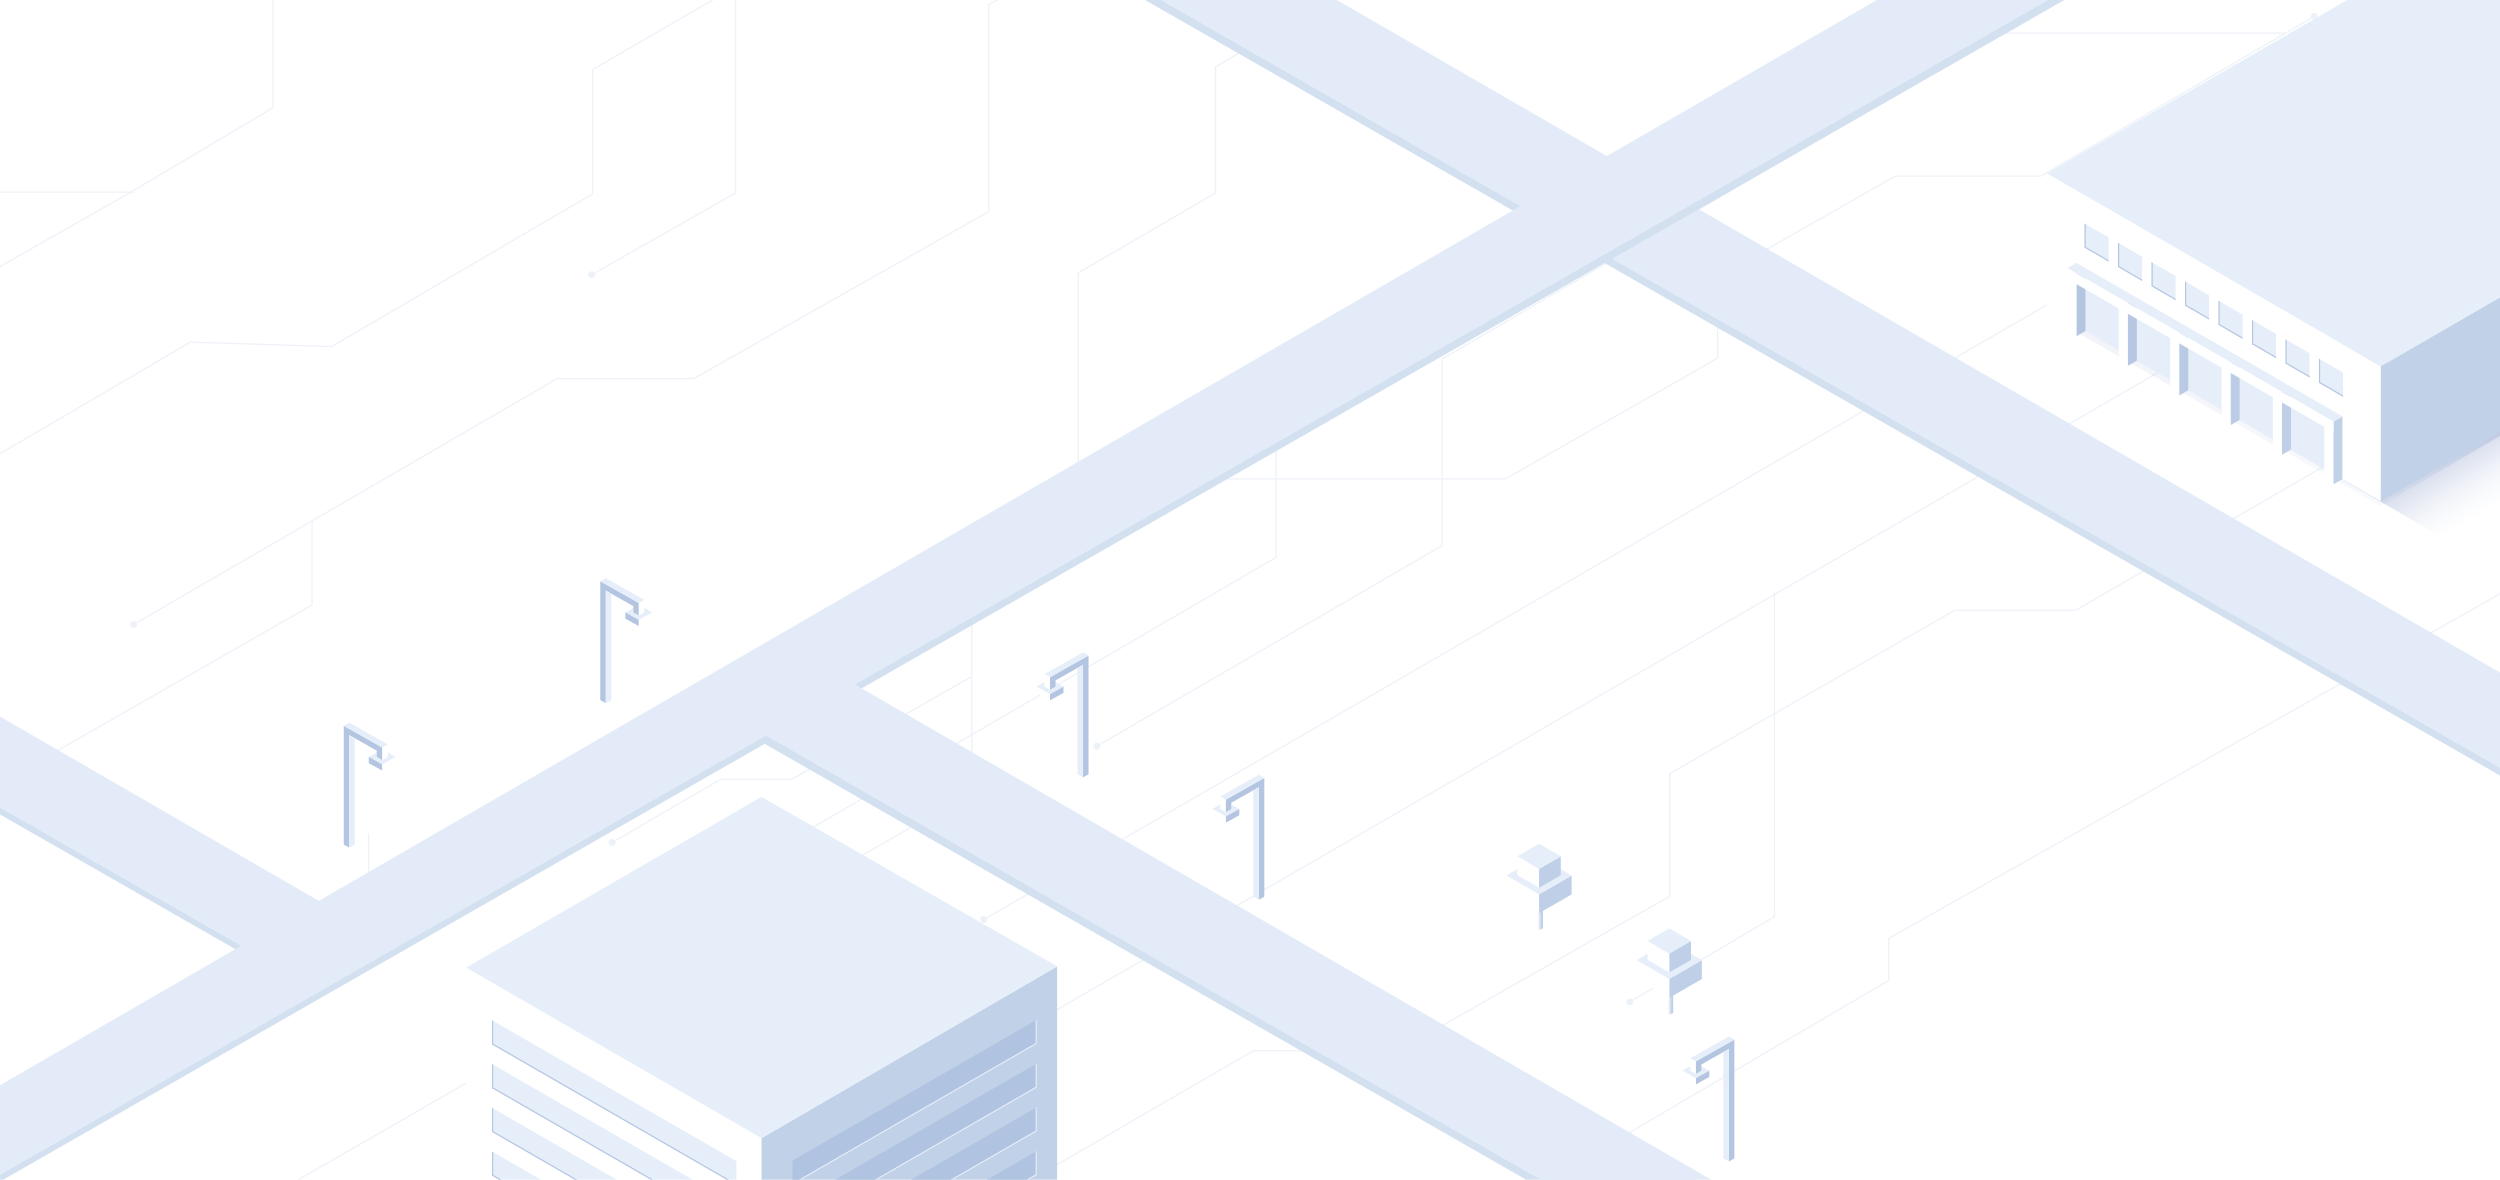 <svg width="1920" height="906" viewBox="0 0 1920 906" fill="none" xmlns="http://www.w3.org/2000/svg">
<g clip-path="url(#clip0_1756_34320)">
<rect width="1920" height="906" fill="white"/>
<rect x="-464" y="-281" width="1920" height="1670" fill="white"/>
<g opacity="0.5">
<path d="M979.936 428.117L980.188 428.549L980.436 428.404L980.436 428.117L979.936 428.117ZM1784.28 -98.242C1783 -97.505 1782.57 -95.874 1783.3 -94.599C1784.04 -93.323 1785.67 -92.886 1786.95 -93.623C1788.22 -94.359 1788.66 -95.99 1787.92 -97.266C1787.19 -98.541 1785.56 -98.978 1784.28 -98.242ZM554.017 676.409L553.765 675.977L553.517 676.122L553.517 676.409L554.017 676.409ZM247.167 988.691C245.891 989.427 245.454 991.058 246.191 992.333C246.927 993.609 248.558 994.046 249.833 993.309C251.109 992.573 251.546 990.942 250.809 989.667C250.073 988.391 248.442 987.954 247.167 988.691ZM1178.21 160.511L1177.95 160.079L1177.95 160.079L1178.21 160.511ZM979.936 276.31L979.683 275.879L979.436 276.023L979.436 276.31L979.936 276.31ZM1508.74 -32.511L1508.74 -33.011L1508.61 -33.011L1508.49 -32.943L1508.74 -32.511ZM1672.41 -32.511L1672.41 -32.011L1672.54 -32.011L1672.65 -32.075L1672.41 -32.511ZM554.017 809.694L554.272 810.124L554.517 809.978L554.517 809.694L554.017 809.694ZM979.684 427.685L553.765 675.977L554.269 676.841L980.188 428.549L979.684 427.685ZM1177.95 160.079L979.683 275.879L980.188 276.742L1178.46 160.943L1177.95 160.079ZM979.436 276.31L979.436 428.117L980.436 428.117L980.436 276.31L979.436 276.31ZM1508.49 -32.943L1177.95 160.079L1178.46 160.943L1508.99 -32.08L1508.49 -32.943ZM1785.37 -96.368L1672.16 -32.947L1672.65 -32.075L1785.86 -95.496L1785.37 -96.368ZM1672.41 -33.011L1508.74 -33.011L1508.74 -32.011L1672.41 -32.011L1672.41 -33.011ZM553.517 676.409L553.517 809.694L554.517 809.694L554.517 676.409L553.517 676.409ZM553.762 809.264L248.245 990.57L248.755 991.43L554.272 810.124L553.762 809.264Z" fill="#DCE4F1"/>
<path d="M933.517 148.205L933.769 148.637L934.017 148.493L934.017 148.205L933.517 148.205ZM1790.42 -446.034C1789.14 -445.298 1788.7 -443.667 1789.44 -442.392C1790.18 -441.116 1791.81 -440.679 1793.08 -441.416C1794.36 -442.152 1794.79 -443.783 1794.06 -445.058C1793.32 -446.334 1791.69 -446.771 1790.42 -446.034ZM828.113 209.58L827.861 209.148L827.613 209.293L827.613 209.58L828.113 209.58ZM826.78 375.691C825.504 376.427 825.067 378.058 825.804 379.333C826.54 380.609 828.171 381.046 829.446 380.309C830.722 379.573 831.159 377.942 830.422 376.667C829.686 375.391 828.055 374.954 826.78 375.691ZM933.517 51.268L933.267 50.835L933.017 50.979L933.017 51.268L933.517 51.268ZM933.266 147.773L827.861 209.148L828.365 210.013L933.769 148.637L933.266 147.773ZM827.613 209.58L827.613 378L828.613 378L828.613 209.58L827.613 209.58ZM933.017 51.268L933.017 148.205L934.017 148.205L934.017 51.268L933.017 51.268ZM1791.5 -444.158L933.267 50.835L933.767 51.701L1792 -443.292L1791.5 -444.158Z" fill="#DCE4F1"/>
<path d="M1319.16 275.047L1319.41 275.481L1319.66 275.338L1319.66 275.047L1319.16 275.047ZM1776.1 10.188C1774.82 10.924 1774.38 12.555 1775.12 13.83C1775.86 15.106 1777.49 15.543 1778.76 14.806C1780.04 14.07 1780.47 12.439 1779.74 11.164C1779 9.888 1777.37 9.451 1776.1 10.188ZM1156.18 367.792L1156.18 368.292L1156.31 368.292L1156.42 368.226L1156.18 367.792ZM200.798 919.223C199.522 919.96 199.085 921.59 199.822 922.866C200.558 924.141 202.189 924.578 203.465 923.842C204.74 923.106 205.177 921.475 204.441 920.199C203.704 918.924 202.073 918.487 200.798 919.223ZM746.325 608.519L746.574 608.952L746.825 608.808L746.825 608.519L746.325 608.519ZM1455.55 135.248L1455.55 134.748L1455.42 134.748L1455.3 134.813L1455.55 135.248ZM1567.39 135.248L1567.39 135.748L1567.52 135.748L1567.64 135.679L1567.39 135.248ZM1319.16 212.99L1318.91 212.555L1318.66 212.699L1318.66 212.99L1319.16 212.99ZM935.224 367.792L935.224 367.292L935.088 367.292L934.971 367.361L935.224 367.792ZM746.325 478.949L746.071 478.518L745.825 478.663L745.825 478.949L746.325 478.949ZM1318.91 274.612L1155.93 367.357L1156.42 368.226L1319.41 275.481L1318.91 274.612ZM746.076 608.085L201.882 921.099L202.38 921.966L746.574 608.952L746.076 608.085ZM1777.18 12.065L1567.14 134.816L1567.64 135.679L1777.68 12.929L1777.18 12.065ZM1567.39 134.748L1455.55 134.748L1455.55 135.748L1567.39 135.748L1567.39 134.748ZM1455.3 134.813L1318.91 212.555L1319.41 213.424L1455.8 135.682L1455.3 134.813ZM1318.66 212.99L1318.66 275.047L1319.66 275.047L1319.66 212.99L1318.66 212.99ZM1156.18 367.292L935.224 367.292L935.224 368.292L1156.18 368.292L1156.18 367.292ZM745.825 478.949L745.825 608.519L746.825 608.519L746.825 478.949L745.825 478.949ZM934.971 367.361L746.071 478.518L746.579 479.38L935.478 368.223L934.971 367.361Z" fill="#DCE4F1"/>
<path d="M468.833 644.693C467.557 645.429 467.12 647.06 467.857 648.336C468.593 649.611 470.224 650.048 471.5 649.312C472.775 648.575 473.212 646.944 472.476 645.669C471.739 644.393 470.108 643.956 468.833 644.693ZM607.919 598.584L607.919 599.084L608.052 599.084L608.167 599.018L607.919 598.584ZM553.363 598.584L553.363 598.084L553.228 598.084L553.112 598.152L553.363 598.584ZM746.251 519.066L607.671 598.149L608.167 599.018L746.747 519.934L746.251 519.066ZM607.919 598.084L553.363 598.084L553.363 599.084L607.919 599.084L607.919 598.084ZM553.112 598.152L469.915 646.57L470.418 647.434L553.615 599.016L553.112 598.152Z" fill="#DCE4F1"/>
<path d="M1594.26 468.666L1594.26 469.166L1594.39 469.166L1594.51 469.099L1594.26 468.666ZM2026.87 214.446C2025.59 215.182 2025.16 216.813 2025.89 218.088C2026.63 219.364 2028.26 219.801 2029.53 219.064C2030.81 218.328 2031.25 216.697 2030.51 215.422C2029.77 214.146 2028.14 213.709 2026.87 214.446ZM1501.25 468.666L1501.25 468.166L1501.11 468.166L1501 468.232L1501.25 468.666ZM1282.34 594.168L1282.09 593.734L1281.84 593.878L1281.84 594.168L1282.34 594.168ZM1282.34 688.307L1282.59 688.742L1282.84 688.598L1282.84 688.307L1282.34 688.307ZM632.167 995.69C630.891 996.427 630.454 998.058 631.191 999.333C631.927 1000.61 633.558 1001.05 634.833 1000.31C636.109 999.573 636.546 997.942 635.809 996.666C635.073 995.391 633.442 994.954 632.167 995.69ZM962.504 806.966L962.504 806.466L962.37 806.466L962.253 806.533L962.504 806.966ZM1073.66 806.966L1073.66 807.466L1073.79 807.466L1073.91 807.4L1073.66 806.966ZM2027.95 216.323L1594 468.234L1594.51 469.099L2028.45 217.187L2027.95 216.323ZM1594.26 468.166L1501.25 468.166L1501.25 469.166L1594.26 469.166L1594.26 468.166ZM1501 468.232L1282.09 593.734L1282.59 594.602L1501.5 469.1L1501 468.232ZM1281.84 594.168L1281.84 688.307L1282.84 688.307L1282.84 594.168L1281.84 594.168ZM1282.09 687.872L1073.41 806.531L1073.91 807.4L1282.59 688.742L1282.09 687.872ZM1073.66 806.466L962.504 806.466L962.504 807.466L1073.66 807.466L1073.66 806.466ZM962.253 806.533L633.249 997.567L633.751 998.432L962.755 807.398L962.253 806.533Z" fill="#DCE4F1"/>
<path d="M1362.76 703.992L1363.01 704.423L1363.26 704.278V703.992H1362.76ZM1248.94 769.459C1248.94 770.931 1250.13 772.125 1251.6 772.125C1253.08 772.125 1254.27 770.931 1254.27 769.459C1254.27 767.986 1253.08 766.792 1251.6 766.792C1250.13 766.792 1248.94 767.986 1248.94 769.459ZM1362.26 455.081V703.992H1363.26V455.081H1362.26ZM1362.51 703.561L1251.35 769.028L1251.86 769.889L1363.01 704.423L1362.51 703.561Z" fill="#DCE4F1"/>
<path d="M841.046 570.749C839.77 571.485 839.333 573.116 840.07 574.391C840.806 575.667 842.437 576.104 843.712 575.367C844.988 574.631 845.425 573 844.689 571.725C843.952 570.449 842.321 570.012 841.046 570.749ZM1107.49 275.722L1107.24 275.29L1106.99 275.435L1106.99 275.722L1107.49 275.722ZM1107.49 419.051L1107.74 419.484L1107.99 419.339L1107.99 419.051L1107.49 419.051ZM1536.7 25.454L1536.7 24.954L1536.57 24.954L1536.45 25.022L1536.7 25.454ZM1106.99 275.722L1106.99 419.051L1107.99 419.051L1107.99 275.722L1106.99 275.722ZM1107.24 418.619L842.128 572.626L842.63 573.49L1107.74 419.484L1107.24 418.619ZM1754.92 24.954L1536.7 24.954L1536.7 25.954L1754.92 25.954L1754.92 24.954ZM1536.45 25.022L1107.24 275.29L1107.74 276.154L1536.95 25.886L1536.45 25.022Z" fill="#DCE4F1"/>
<path d="M495.666 902.691C494.39 903.427 493.953 905.058 494.69 906.334C495.426 907.609 497.057 908.046 498.332 907.31C499.608 906.573 500.045 904.942 499.308 903.667C498.572 902.391 496.941 901.954 495.666 902.691ZM1852.05 170.337C1850.77 171.073 1850.33 172.704 1851.07 173.98C1851.81 175.255 1853.44 175.692 1854.71 174.956C1855.99 174.219 1856.42 172.589 1855.69 171.313C1854.95 170.038 1853.32 169.601 1852.05 170.337ZM798.377 783.194L798.377 783.694L798.511 783.694L798.627 783.627L798.377 783.194ZM709.274 783.194L709.274 782.694L709.14 782.694L709.025 782.761L709.274 783.194ZM798.377 782.694L709.274 782.694L709.274 783.694L798.377 783.694L798.377 782.694ZM709.025 782.761L496.75 904.567L497.248 905.434L709.522 783.628L709.025 782.761ZM1853.13 172.214L798.126 782.762L798.627 783.627L1853.63 173.079L1853.13 172.214Z" fill="#DCE4F1"/>
<path d="M754.141 703.881C752.866 704.618 752.429 706.249 753.165 707.524C753.902 708.799 755.533 709.236 756.808 708.5C758.083 707.764 758.52 706.133 757.784 704.857C757.048 703.582 755.417 703.145 754.141 703.881ZM1768.44 117.535C1767.16 118.272 1766.73 119.903 1767.46 121.178C1768.2 122.454 1769.83 122.891 1771.11 122.154C1772.38 121.418 1772.82 119.787 1772.08 118.511C1771.35 117.236 1769.72 116.799 1768.44 117.535ZM1769.52 119.412L755.224 705.758L755.725 706.624L1770.02 120.278L1769.52 119.412Z" fill="#DCE4F1"/>
<path d="M101.235 477.322C99.959 478.058 99.522 479.689 100.258 480.965C100.995 482.24 102.626 482.677 103.901 481.941C105.177 481.204 105.614 479.573 104.877 478.298C104.141 477.023 102.51 476.586 101.235 477.322ZM1103.02 -196.441C1101.74 -195.705 1101.3 -194.074 1102.04 -192.799C1102.78 -191.523 1104.41 -191.086 1105.68 -191.823C1106.96 -192.559 1107.39 -194.19 1106.66 -195.465C1105.92 -196.741 1104.29 -197.178 1103.02 -196.441ZM759.283 162.526L759.53 162.961L759.783 162.817L759.783 162.526L759.283 162.526ZM532.877 290.732L532.877 291.232L533.008 291.232L533.123 291.167L532.877 290.732ZM427.937 290.732L427.937 290.232L427.803 290.232L427.686 290.3L427.937 290.732ZM759.283 3.632L759.035 3.198L758.783 3.342L758.783 3.632L759.283 3.632ZM759.037 162.091L532.63 290.297L533.123 291.167L759.53 162.961L759.037 162.091ZM532.877 290.232L427.937 290.232L427.937 291.232L532.877 291.232L532.877 290.232ZM427.686 290.3L102.317 479.199L102.819 480.064L428.188 291.164L427.686 290.3ZM1104.1 -194.566L759.035 3.198L759.532 4.066L1104.6 -193.698L1104.1 -194.566ZM758.783 3.632L758.783 162.526L759.783 162.526L759.783 3.632L758.783 3.632Z" fill="#DCE4F1"/>
<path d="M239.638 464.628L239.887 465.062L240.138 464.918V464.628H239.638ZM-34.504 621.476V621.976H-34.371L-34.256 621.91L-34.504 621.476ZM-142.934 621.476V620.976H-143.067L-143.182 621.042L-142.934 621.476ZM-309.95 715.585C-309.95 717.058 -308.756 718.252 -307.283 718.252C-305.81 718.252 -304.617 717.058 -304.617 715.585C-304.617 714.112 -305.81 712.918 -307.283 712.918C-308.756 712.918 -309.95 714.112 -309.95 715.585ZM239.138 400.525V464.628H240.138V400.525H239.138ZM239.39 464.194L-34.753 621.042L-34.256 621.91L239.887 465.062L239.39 464.194ZM-34.504 620.976H-142.934V621.976H-34.504V620.976ZM-143.182 621.042L-307.532 715.151L-307.035 716.019L-142.685 621.91L-143.182 621.042Z" fill="#DCE4F1"/>
<path d="M-43.413 373.929L-43.666 373.498L-43.913 373.643L-43.913 373.929L-43.413 373.929ZM697.257 -90.058C695.981 -89.322 695.544 -87.691 696.28 -86.415C697.017 -85.14 698.648 -84.703 699.923 -85.439C701.199 -86.175 701.636 -87.806 700.899 -89.082C700.163 -90.357 698.532 -90.794 697.257 -90.058ZM455.134 148.887L455.387 149.319L455.634 149.174L455.634 148.887L455.134 148.887ZM254.678 266.182L254.662 266.682L254.806 266.686L254.931 266.613L254.678 266.182ZM146.168 262.772L146.184 262.272L146.04 262.268L145.915 262.341L146.168 262.772ZM-43.413 436.669L-43.162 437.101L-42.913 436.957L-42.913 436.669L-43.413 436.669ZM-210.46 530.514C-211.735 531.25 -212.172 532.881 -211.436 534.157C-210.7 535.432 -209.069 535.869 -207.793 535.133C-206.518 534.396 -206.081 532.765 -206.817 531.49C-207.554 530.214 -209.184 529.777 -210.46 530.514ZM455.134 53.414L454.883 52.982L454.634 53.127L454.634 53.414L455.134 53.414ZM454.882 148.456L254.426 265.75L254.931 266.613L455.387 149.319L454.882 148.456ZM254.694 265.682L146.184 262.272L146.152 263.272L254.662 266.682L254.694 265.682ZM145.915 262.341L-43.666 373.498L-43.16 374.361L146.421 263.203L145.915 262.341ZM-43.913 373.929L-43.913 436.669L-42.913 436.669L-42.913 373.929L-43.913 373.929ZM-43.664 436.236L-209.378 532.391L-208.876 533.256L-43.162 437.101L-43.664 436.236ZM698.339 -88.181L454.883 52.982L455.385 53.847L698.841 -87.316L698.339 -88.181ZM454.634 53.414L454.634 148.887L455.634 148.887L455.634 53.414L454.634 53.414Z" fill="#DCE4F1"/>
<path d="M564.927 148.205L565.174 148.64L565.427 148.496V148.205H564.927ZM451.785 210.944C451.785 212.417 452.978 213.611 454.451 213.611C455.924 213.611 457.118 212.417 457.118 210.944C457.118 209.472 455.924 208.278 454.451 208.278C452.978 208.278 451.785 209.472 451.785 210.944ZM564.427 -10.688V148.205H565.427V-10.688H564.427ZM564.68 147.77L454.204 210.51L454.698 211.379L565.174 148.64L564.68 147.77Z" fill="#DCE4F1"/>
<path d="M-142.973 381.431L-142.724 381.865L-142.473 381.721L-142.473 381.431L-142.973 381.431ZM208.34 -458.309C207.065 -457.573 206.628 -455.942 207.364 -454.667C208.101 -453.391 209.732 -452.954 211.007 -453.691C212.283 -454.427 212.72 -456.058 211.983 -457.333C211.247 -458.609 209.616 -459.046 208.34 -458.309ZM209.674 82.738L209.929 83.168L210.174 83.023L210.174 82.738L209.674 82.738ZM100.562 147.523L100.809 147.958L100.818 147.953L100.562 147.523ZM-142.973 285.958L-143.22 285.524L-143.473 285.668L-143.473 285.958L-142.973 285.958ZM-389.156 522.594L-389.156 523.094L-389.023 523.094L-388.908 523.028L-389.156 522.594ZM-748.511 664.175C-749.787 664.912 -750.224 666.543 -749.487 667.818C-748.751 669.094 -747.12 669.531 -745.844 668.794C-744.569 668.058 -744.132 666.427 -744.868 665.152C-745.605 663.876 -747.236 663.439 -748.511 664.175ZM-498.267 522.594L-498.267 522.094L-498.401 522.094L-498.517 522.161L-498.267 522.594ZM209.174 -456L209.174 82.738L210.174 82.738L210.174 -456L209.174 -456ZM209.419 82.308L100.307 147.093L100.818 147.953L209.929 83.168L209.419 82.308ZM100.315 147.089L-143.22 285.524L-142.726 286.393L100.809 147.958L100.315 147.089ZM-143.473 285.958L-143.473 381.431L-142.473 381.431L-142.473 285.958L-143.473 285.958ZM-143.221 380.997L-389.405 522.16L-388.908 523.028L-142.724 381.865L-143.221 380.997ZM-389.156 522.094L-498.267 522.094L-498.267 523.094L-389.156 523.094L-389.156 522.094ZM-498.517 522.161L-747.428 666.052L-746.928 666.918L-498.017 523.027L-498.517 522.161Z" fill="#DCE4F1"/>
<path d="M-367.334 274.365L-367.334 274.865L-367.2 274.865L-367.083 274.798L-367.334 274.365ZM-176.297 67.736L-176.549 67.303L-176.797 67.448L-176.797 67.736L-176.297 67.736ZM-176.297 163.208L-176.046 163.64L-175.797 163.495L-175.797 163.208L-176.297 163.208ZM-588.285 274.365L-588.285 273.865L-588.422 273.865L-588.539 273.935L-588.285 274.365ZM-1025.37 590.525C-1026.65 591.261 -1027.08 592.892 -1026.35 594.168C-1025.61 595.443 -1023.98 595.88 -1022.7 595.144C-1021.43 594.408 -1020.99 592.777 -1021.73 591.501C-1022.46 590.226 -1024.1 589.789 -1025.37 590.525ZM-724.675 354.835L-724.929 354.404L-725.175 354.55L-725.175 354.835L-724.675 354.835ZM-724.675 417.574L-724.422 418.006L-724.175 417.861L-724.175 417.574L-724.675 417.574ZM-176.797 67.736L-176.797 163.208L-175.797 163.208L-175.797 67.736L-176.797 67.736ZM-176.549 162.776L-367.586 273.933L-367.083 274.798L-176.046 163.64L-176.549 162.776ZM-367.334 273.865L-588.285 273.865L-588.285 274.865L-367.334 274.865L-367.334 273.865ZM-588.539 273.935L-724.929 354.404L-724.42 355.266L-588.031 274.796L-588.539 273.935ZM-725.175 354.835L-725.175 417.574L-724.175 417.574L-724.175 354.835L-725.175 354.835ZM-724.927 417.143L-1024.29 592.403L-1023.78 593.266L-724.422 418.006L-724.927 417.143ZM210.063 -157.739L-176.549 67.303L-176.046 68.168L210.566 -156.875L210.063 -157.739Z" fill="#DCE4F1"/>
<path d="M1040.05 990.691C1038.77 991.427 1038.33 993.058 1039.07 994.333C1039.81 995.609 1041.44 996.046 1042.71 995.309C1043.99 994.573 1044.42 992.942 1043.69 991.667C1042.95 990.391 1041.32 989.954 1040.05 990.691ZM1934.67 444.691C1933.39 445.427 1932.95 447.058 1933.69 448.333C1934.43 449.609 1936.06 450.046 1937.33 449.309C1938.61 448.573 1939.05 446.942 1938.31 445.667C1937.57 444.391 1935.94 443.954 1934.67 444.691ZM1450.55 720.713L1450.3 720.278L1450.05 720.421L1450.05 720.713L1450.55 720.713ZM1450.55 752.955L1450.8 753.386L1451.05 753.241L1451.05 752.955L1450.55 752.955ZM1450.05 720.713L1450.05 752.955L1451.05 752.955L1451.05 720.713L1450.05 720.713ZM1450.29 752.523L1041.13 992.569L1041.63 993.431L1450.8 753.386L1450.29 752.523ZM1935.75 446.564L1450.3 720.278L1450.79 721.149L1936.25 447.436L1935.75 446.564Z" fill="#DCE4F1"/>
<path d="M-8.627 147.523V147.023H-8.758L-8.872 147.087L-8.627 147.523ZM-202.921 255.271C-202.921 256.743 -201.727 257.937 -200.254 257.937C-198.781 257.937 -197.587 256.743 -197.587 255.271C-197.587 253.798 -198.781 252.604 -200.254 252.604C-201.727 252.604 -202.921 253.798 -202.921 255.271ZM103.213 147.023H-8.627V148.023H103.213V147.023ZM-8.872 147.087L-200.499 254.835L-200.009 255.706L-8.382 147.959L-8.872 147.087Z" fill="#DCE4F1"/>
<path d="M283.034 732.029L283.281 732.464L283.534 732.32V732.029H283.034ZM226.433 764.08V764.58H226.564L226.679 764.515L226.433 764.08ZM172.559 764.08V763.58H172.427L172.313 763.645L172.559 764.08ZM86.695 811.135C86.695 812.607 87.889 813.801 89.361 813.801C90.834 813.801 92.028 812.607 92.028 811.135C92.028 809.662 90.834 808.468 89.361 808.468C87.889 808.468 86.695 809.662 86.695 811.135ZM282.534 639.966V732.029H283.534V639.966H282.534ZM282.788 731.594L226.186 763.645L226.679 764.515L283.281 732.464L282.788 731.594ZM226.433 763.58H172.559V764.58H226.433V763.58ZM172.313 763.645L89.115 810.699L89.608 811.57L172.805 764.515L172.313 763.645Z" fill="#DCE4F1"/>
</g>
<path d="M931.288 -48L2865.95 1068.5L2806.45 1103L795.499 -48H931.288Z" fill="#D3E0F0"/>
<path d="M831.288 -113L2865.95 1063.5L2806.45 1098L763 -73.5L831.288 -113Z" fill="#E2EBF7"/>
<path d="M-1650.71 -397L283.949 719.502L224.449 754.002L-1786.5 -397H-1650.71Z" fill="#D3E0F0"/>
<path d="M-1750.71 -462L283.949 714.502L224.449 749.002L-1819 -422.5L-1750.71 -462Z" fill="#E2EBF7"/>
<path d="M1863.66 -237L-71 879.5L-11.5 914L1999.45 -237H1863.66Z" fill="#D3E0F0"/>
<path d="M1963.66 -302L-71 874.5L-11.5 909L2099.45 -302H1963.66Z" fill="#E2EBF7"/>
<path d="M717.288 568L2651.95 1684.5L2592.45 1719L581.499 568H717.288Z" fill="#D3E0F0"/>
<path d="M617.288 503L2651.95 1679.5L2592.45 1714L549 542.5L617.288 503Z" fill="#E2EBF7"/>
<g opacity="0.2" filter="url(#filter0_f_1756_34320)">
<path d="M1586 245L1664 188L1997 367L1902 428L1586 245Z" fill="url(#paint0_linear_1756_34320)"/>
</g>
<g opacity="0.2" filter="url(#filter1_f_1756_34320)">
<path d="M1592 253.5V153L1925 332L1828 388.5L1592 253.5Z" fill="url(#paint1_linear_1756_34320)"/>
</g>
<path d="M1828.41 281.38L1572 133.26L2157.65 -205L2413.8 -57L1828.41 281.38Z" fill="#E6EEF9"/>
<path d="M2413.8 -57V46.6L1828.41 385V281.38L2413.8 -57Z" fill="#C1D1E8"/>
<path d="M1828.41 281.38L1572 133.26V236.86L1828.41 385V281.38Z" fill="white"/>
<path d="M1597.07 214.06V251.66L1795.48 366.19V328.58L1597.07 214.06Z" fill="#E6EEF9"/>
<path d="M1601.64 254.23L1594.68 258.25V210.06L1601.64 206.05V254.23Z" fill="#B4C5E1"/>
<path d="M1587.72 254.23V206.05L1594.68 210.06V258.25L1587.72 254.23Z" fill="white"/>
<path d="M1641.11 276.99L1634.15 281.01V232.82L1641.11 228.8V276.99Z" fill="#B7C7E2"/>
<path d="M1627.19 276.99V228.8L1634.15 232.82V281.01L1627.19 276.99Z" fill="white"/>
<path d="M1680.57 299.75L1673.61 303.76V255.58L1680.57 251.56V299.75Z" fill="#B9CAE4"/>
<path d="M1666.65 299.75V251.56L1673.61 255.58V303.76L1666.65 299.75Z" fill="white"/>
<path d="M1720.03 322.5L1713.07 326.52V278.33L1720.03 274.31V322.5Z" fill="#BCCCE5"/>
<path d="M1706.12 322.5V274.31L1713.07 278.33V326.52L1706.12 322.5Z" fill="white"/>
<path d="M1759.5 345.26L1752.54 349.27V301.09L1759.5 297.07V345.26Z" fill="#BECFE7"/>
<path d="M1745.58 345.26V297.07L1752.54 301.09V349.27L1745.58 345.26Z" fill="white"/>
<path d="M1798.96 368.01L1792 372.03V323.84L1798.96 319.83V368.01Z" fill="#C1D1E8"/>
<path d="M1785.04 368.01V319.83L1792 323.84V372.03L1785.04 368.01Z" fill="white"/>
<path d="M1587.72 205.92L1594.68 201.9L1798.96 319.75L1792 323.77L1587.72 205.92Z" fill="#E6EEF9"/>
<path d="M1587.72 214.21V206.03L1791.95 323.77L1792.05 331.87L1587.72 214.21Z" fill="white"/>
<path d="M1600.94 171.65V190.19L1619.43 200.89V182.34L1600.94 171.65Z" fill="#E6EEF9"/>
<path d="M1619.43 199.89L1601.83 189.65V172.16L1600.94 171.65V190.19L1619.43 200.94V199.89Z" fill="#B4C5E1"/>
<path d="M1626.66 186.48V205.02L1645.15 215.72V197.17L1626.66 186.48Z" fill="#E6EEF9"/>
<path d="M1645.15 214.72L1627.55 204.48V186.99L1626.66 186.48V205.02L1645.15 215.78V214.72Z" fill="#B4C5E1"/>
<path d="M1652.38 201.31V219.86L1670.87 230.55V212L1652.38 201.31Z" fill="#E6EEF9"/>
<path d="M1670.87 229.55L1653.27 219.31V201.82L1652.38 201.31V219.86L1670.87 230.61V229.55Z" fill="#B4C5E1"/>
<path d="M1678.1 216.14V234.69L1696.59 245.38V226.83L1678.1 216.14Z" fill="#E6EEF9"/>
<path d="M1696.59 244.38L1678.99 234.14V216.65L1678.1 216.14V234.69L1696.59 245.44V244.38Z" fill="#B4C5E1"/>
<path d="M1703.82 230.97V249.52L1722.31 260.21V241.67L1703.82 230.97Z" fill="#E6EEF9"/>
<path d="M1722.31 259.21L1704.71 248.97V231.48L1703.82 230.97V249.52L1722.31 260.27V259.21Z" fill="#B4C5E1"/>
<path d="M1729.54 245.8V264.35L1748.03 275.04V256.5L1729.54 245.8Z" fill="#E6EEF9"/>
<path d="M1748.03 274.04L1730.43 263.8V246.31L1729.54 245.8V264.35L1748.03 275.1V274.04Z" fill="#B4C5E1"/>
<path d="M1755.26 260.63V279.18L1773.75 289.87V271.33L1755.26 260.63Z" fill="#E6EEF9"/>
<path d="M1773.75 288.87L1756.14 278.63V261.14L1755.26 260.63V279.18L1773.75 289.93V288.87Z" fill="#B4C5E1"/>
<path d="M1780.98 275.46V294.01L1799.47 304.7V286.16L1780.98 275.46Z" fill="#E6EEF9"/>
<path d="M1799.47 303.7L1781.86 293.46V275.97L1780.98 275.46V294.01L1799.47 304.76V303.7Z" fill="#B4C5E1"/>
<g clip-path="url(#clip1_1756_34320)">
<path d="M1182 683.087L1179 681.35V712.227C1179 713.207 1180.34 713.997 1182 713.997C1183.66 713.997 1185 713.204 1185 712.227V681.353L1182 683.087Z" fill="url(#paint2_linear_1756_34320)"/>
<path d="M1182 686.878V701.37L1207 686.878V672.389L1182 686.878Z" fill="#BECFE7"/>
<path d="M1157 672.389L1182 686.878V701.37L1157 686.878V672.389Z" fill="white"/>
<path d="M1182 657.603L1207 672.389L1182 686.879L1157 672.389L1182 657.603Z" fill="#E6EEF9"/>
<path d="M1181.99 667.322V681.809L1198.67 672.15V657.661L1181.99 667.322Z" fill="#BECFE7"/>
<path d="M1165.32 657.661L1181.99 667.322V681.812L1165.32 672.15V657.661Z" fill="white"/>
<path d="M1182 648L1198.67 657.664L1181.99 667.323L1165.32 657.655L1182 648Z" fill="#E6EEF9"/>
</g>
<g clip-path="url(#clip2_1756_34320)">
<path d="M1282 748.087L1279 746.35V777.227C1279 778.207 1280.34 778.997 1282 778.997C1283.66 778.997 1285 778.204 1285 777.227V746.353L1282 748.087Z" fill="url(#paint3_linear_1756_34320)"/>
<path d="M1282 751.878V766.37L1307 751.878V737.389L1282 751.878Z" fill="#BECFE7"/>
<path d="M1257 737.389L1282 751.878V766.37L1257 751.878V737.389Z" fill="white"/>
<path d="M1282 722.603L1307 737.389L1282 751.879L1257 737.389L1282 722.603Z" fill="#E6EEF9"/>
<path d="M1281.99 732.322V746.809L1298.67 737.15V722.661L1281.99 732.322Z" fill="#BECFE7"/>
<path d="M1265.32 722.661L1281.99 732.322V746.812L1265.32 737.15V722.661Z" fill="white"/>
<path d="M1282 713L1298.67 722.664L1281.99 732.323L1265.32 722.655L1282 713Z" fill="#E6EEF9"/>
</g>
<g clip-path="url(#clip3_1756_34320)">
<path d="M796 527.316L806.383 533.186L816.77 527.316L806.383 521.516L796 527.316Z" fill="#E6EEF9"/>
<path d="M806.383 520.131L836 503.392V594.608L831.77 597V510.567L810.615 522.523V527.307L806.383 529.699V520.131Z" fill="#B4C5E1"/>
<path d="M831.771 501L836.001 503.392L806.384 520.132L802.154 517.74L831.771 501Z" fill="#E6EEF9"/>
<path d="M802.154 517.828L806.384 520.219V529.787L802.154 527.395V517.828Z" fill="white"/>
<path d="M827.537 594.608L831.77 597V510.567L827.543 512.971L827.537 594.608Z" fill="#E6EEF9"/>
<path d="M806.383 537.876V533.095L816.769 527.313V532.097L806.383 537.876Z" fill="#B4C5E1"/>
<path d="M796 532.079V527.295L806.383 533.095V537.876L796 532.079Z" fill="white"/>
</g>
<g clip-path="url(#clip4_1756_34320)">
<path d="M304 581.316L293.617 587.186L283.23 581.316L293.617 575.516L304 581.316Z" fill="#E6EEF9"/>
<path d="M293.617 574.131L264 557.392V648.608L268.23 651V564.567L289.385 576.523V581.307L293.617 583.699V574.131Z" fill="#B4C5E1"/>
<path d="M268.229 555L263.999 557.392L293.616 574.132L297.846 571.74L268.229 555Z" fill="#E6EEF9"/>
<path d="M297.846 571.828L293.616 574.219V583.787L297.846 581.395V571.828Z" fill="white"/>
<path d="M272.463 648.608L268.23 651V564.567L272.457 566.971L272.463 648.608Z" fill="#E6EEF9"/>
<path d="M293.617 591.876V587.095L283.231 581.313V586.097L293.617 591.876Z" fill="#B4C5E1"/>
<path d="M304 586.079V581.295L293.617 587.095V591.876L304 586.079Z" fill="white"/>
</g>
<g clip-path="url(#clip5_1756_34320)">
<path d="M501 470.316L490.617 476.186L480.23 470.316L490.617 464.516L501 470.316Z" fill="#E6EEF9"/>
<path d="M490.617 463.131L461 446.392V537.608L465.23 540V453.567L486.385 465.523V470.307L490.617 472.699V463.131Z" fill="#B4C5E1"/>
<path d="M465.229 444L460.999 446.392L490.616 463.132L494.846 460.74L465.229 444Z" fill="#E6EEF9"/>
<path d="M494.846 460.828L490.616 463.219V472.787L494.846 470.395V460.828Z" fill="white"/>
<path d="M469.463 537.608L465.23 540V453.567L469.457 455.971L469.463 537.608Z" fill="#E6EEF9"/>
<path d="M490.617 480.876V476.095L480.231 470.313V475.097L490.617 480.876Z" fill="#B4C5E1"/>
<path d="M501 475.079V470.295L490.617 476.095V480.876L501 475.079Z" fill="white"/>
</g>
<g clip-path="url(#clip6_1756_34320)">
<path d="M931 621.316L941.383 627.186L951.77 621.316L941.383 615.516L931 621.316Z" fill="#E6EEF9"/>
<path d="M941.383 614.131L971 597.392V688.608L966.77 691V604.567L945.615 616.523V621.307L941.383 623.699V614.131Z" fill="#B4C5E1"/>
<path d="M966.771 595L971.001 597.392L941.384 614.132L937.154 611.74L966.771 595Z" fill="#E6EEF9"/>
<path d="M937.154 611.828L941.384 614.219V623.787L937.154 621.395V611.828Z" fill="white"/>
<path d="M962.537 688.608L966.77 691V604.567L962.543 606.971L962.537 688.608Z" fill="#E6EEF9"/>
<path d="M941.383 631.876V627.095L951.769 621.313V626.097L941.383 631.876Z" fill="#B4C5E1"/>
<path d="M931 626.079V621.295L941.383 627.095V631.876L931 626.079Z" fill="white"/>
</g>
<g clip-path="url(#clip7_1756_34320)">
<path d="M1292 822.316L1302.38 828.186L1312.77 822.316L1302.38 816.516L1292 822.316Z" fill="#E6EEF9"/>
<path d="M1302.38 815.131L1332 798.392V889.608L1327.77 892V805.567L1306.62 817.523V822.307L1302.38 824.699V815.131Z" fill="#B4C5E1"/>
<path d="M1327.77 796L1332 798.392L1302.38 815.132L1298.15 812.74L1327.77 796Z" fill="#E6EEF9"/>
<path d="M1298.15 812.828L1302.38 815.219V824.787L1298.15 822.395V812.828Z" fill="white"/>
<path d="M1323.54 889.608L1327.77 892V805.567L1323.54 807.971L1323.54 889.608Z" fill="#E6EEF9"/>
<path d="M1302.38 832.876V828.095L1312.77 822.313V827.097L1302.38 832.876Z" fill="#B4C5E1"/>
<path d="M1292 827.079V822.295L1302.38 828.095V832.876L1292 827.079Z" fill="white"/>
</g>
<g clip-path="url(#clip8_1756_34320)">
<path d="M358 743.12V988.78L584.78 1119.69V874.06L358 743.12Z" fill="white"/>
<path d="M584.85 874.08L584.94 1119.81L811.88 988.79V742.15L584.85 874.08Z" fill="#C1D1E8"/>
<path d="M796.24 783.14V801.69L608.58 909.9V891.35L796.24 783.14Z" fill="#B0C3E0"/>
<path d="M608.58 908.84L795.35 801.14V783.65L796.24 783.14V801.69L608.58 909.9V908.84Z" fill="#E6EEF9"/>
<path d="M796.24 816.74V835.29L608.58 943.5V924.95L796.24 816.74Z" fill="#B0C3E0"/>
<path d="M608.58 942.44L795.35 834.74V817.25L796.24 816.74V835.29L608.58 943.5V942.44Z" fill="#E6EEF9"/>
<path d="M796.24 850.34V868.89L608.58 977.1V958.55L796.24 850.34Z" fill="#B0C3E0"/>
<path d="M608.58 976.04L795.35 868.34V850.85L796.24 850.34V868.89L608.58 977.1V976.04Z" fill="#E6EEF9"/>
<path d="M796.24 883.94V902.49L608.58 1010.7V992.15L796.24 883.94Z" fill="#B0C3E0"/>
<path d="M608.58 1009.64L795.35 901.94V884.45L796.24 883.94V902.49L608.58 1010.7V1009.64Z" fill="#E6EEF9"/>
<path d="M377.91 783.6V802.15L565.57 910.35V891.81L377.91 783.6Z" fill="#E6EEF9"/>
<path d="M565.57 909.3L378.8 801.6V784.11L377.91 783.6V802.15L565.57 910.35V909.3Z" fill="#B4C5E1"/>
<path d="M377.91 817.2V835.75L565.57 943.95V925.41L377.91 817.2Z" fill="#E6EEF9"/>
<path d="M565.57 942.9L378.8 835.2V817.71L377.91 817.2V835.75L565.57 943.95V942.9Z" fill="#B4C5E1"/>
<path d="M377.91 850.8V869.35L565.57 977.55V959.01L377.91 850.8Z" fill="#E6EEF9"/>
<path d="M565.57 976.5L378.8 868.8V851.31L377.91 850.8V869.35L565.57 977.55V976.5Z" fill="#B4C5E1"/>
<path d="M377.91 884.4V902.94L565.57 1011.15V992.61L377.91 884.4Z" fill="#E6EEF9"/>
<path d="M565.57 1010.1L378.8 902.4V884.91L377.91 884.4V902.94L565.57 1011.15V1010.1Z" fill="#B4C5E1"/>
<path d="M811.88 742.15L584.78 612L358 743.12L584.85 874.08L811.88 742.15Z" fill="#E6EEF9"/>
</g>
</g>
<defs>
<filter id="filter0_f_1756_34320" x="1583" y="185" width="417" height="246" filterUnits="userSpaceOnUse" color-interpolation-filters="sRGB">
<feFlood flood-opacity="0" result="BackgroundImageFix"/>
<feBlend mode="normal" in="SourceGraphic" in2="BackgroundImageFix" result="shape"/>
<feGaussianBlur stdDeviation="1.5" result="effect1_foregroundBlur_1756_34320"/>
</filter>
<filter id="filter1_f_1756_34320" x="1589" y="150" width="339" height="241.5" filterUnits="userSpaceOnUse" color-interpolation-filters="sRGB">
<feFlood flood-opacity="0" result="BackgroundImageFix"/>
<feBlend mode="normal" in="SourceGraphic" in2="BackgroundImageFix" result="shape"/>
<feGaussianBlur stdDeviation="1.5" result="effect1_foregroundBlur_1756_34320"/>
</filter>
<linearGradient id="paint0_linear_1756_34320" x1="1900.32" y1="433.256" x2="1720.39" y2="136.472" gradientUnits="userSpaceOnUse">
<stop offset="0.083" stop-color="#B4C5E0" stop-opacity="0"/>
<stop offset="0.239" stop-color="#0E3391"/>
<stop offset="0.414" stop-color="#0E3391" stop-opacity="0.3"/>
</linearGradient>
<linearGradient id="paint1_linear_1756_34320" x1="1680.5" y1="404" x2="1758.07" y2="211.847" gradientUnits="userSpaceOnUse">
<stop offset="0.083" stop-color="#B4C5E0" stop-opacity="0"/>
<stop offset="1" stop-color="#0E3391"/>
</linearGradient>
<linearGradient id="paint2_linear_1756_34320" x1="1179.01" y1="697.676" x2="1185" y2="697.676" gradientUnits="userSpaceOnUse">
<stop offset="0.31" stop-color="white"/>
<stop offset="0.85" stop-color="#BECEE6"/>
</linearGradient>
<linearGradient id="paint3_linear_1756_34320" x1="1279.01" y1="762.676" x2="1285" y2="762.676" gradientUnits="userSpaceOnUse">
<stop offset="0.31" stop-color="white"/>
<stop offset="0.85" stop-color="#BECEE6"/>
</linearGradient>
<clipPath id="clip0_1756_34320">
<rect width="1920" height="906" fill="white"/>
</clipPath>
<clipPath id="clip1_1756_34320">
<rect width="50" height="66" fill="white" transform="translate(1157 648)"/>
</clipPath>
<clipPath id="clip2_1756_34320">
<rect width="50" height="66" fill="white" transform="translate(1257 713)"/>
</clipPath>
<clipPath id="clip3_1756_34320">
<rect width="40" height="96" fill="white" transform="translate(796 501)"/>
</clipPath>
<clipPath id="clip4_1756_34320">
<rect width="40" height="96" fill="white" transform="matrix(-1 0 0 1 304 555)"/>
</clipPath>
<clipPath id="clip5_1756_34320">
<rect width="40" height="96" fill="white" transform="matrix(-1 0 0 1 501 444)"/>
</clipPath>
<clipPath id="clip6_1756_34320">
<rect width="40" height="96" fill="white" transform="translate(931 595)"/>
</clipPath>
<clipPath id="clip7_1756_34320">
<rect width="40" height="96" fill="white" transform="translate(1292 796)"/>
</clipPath>
<clipPath id="clip8_1756_34320">
<rect width="453.88" height="507.81" fill="white" transform="translate(358 612)"/>
</clipPath>
</defs>
</svg>
